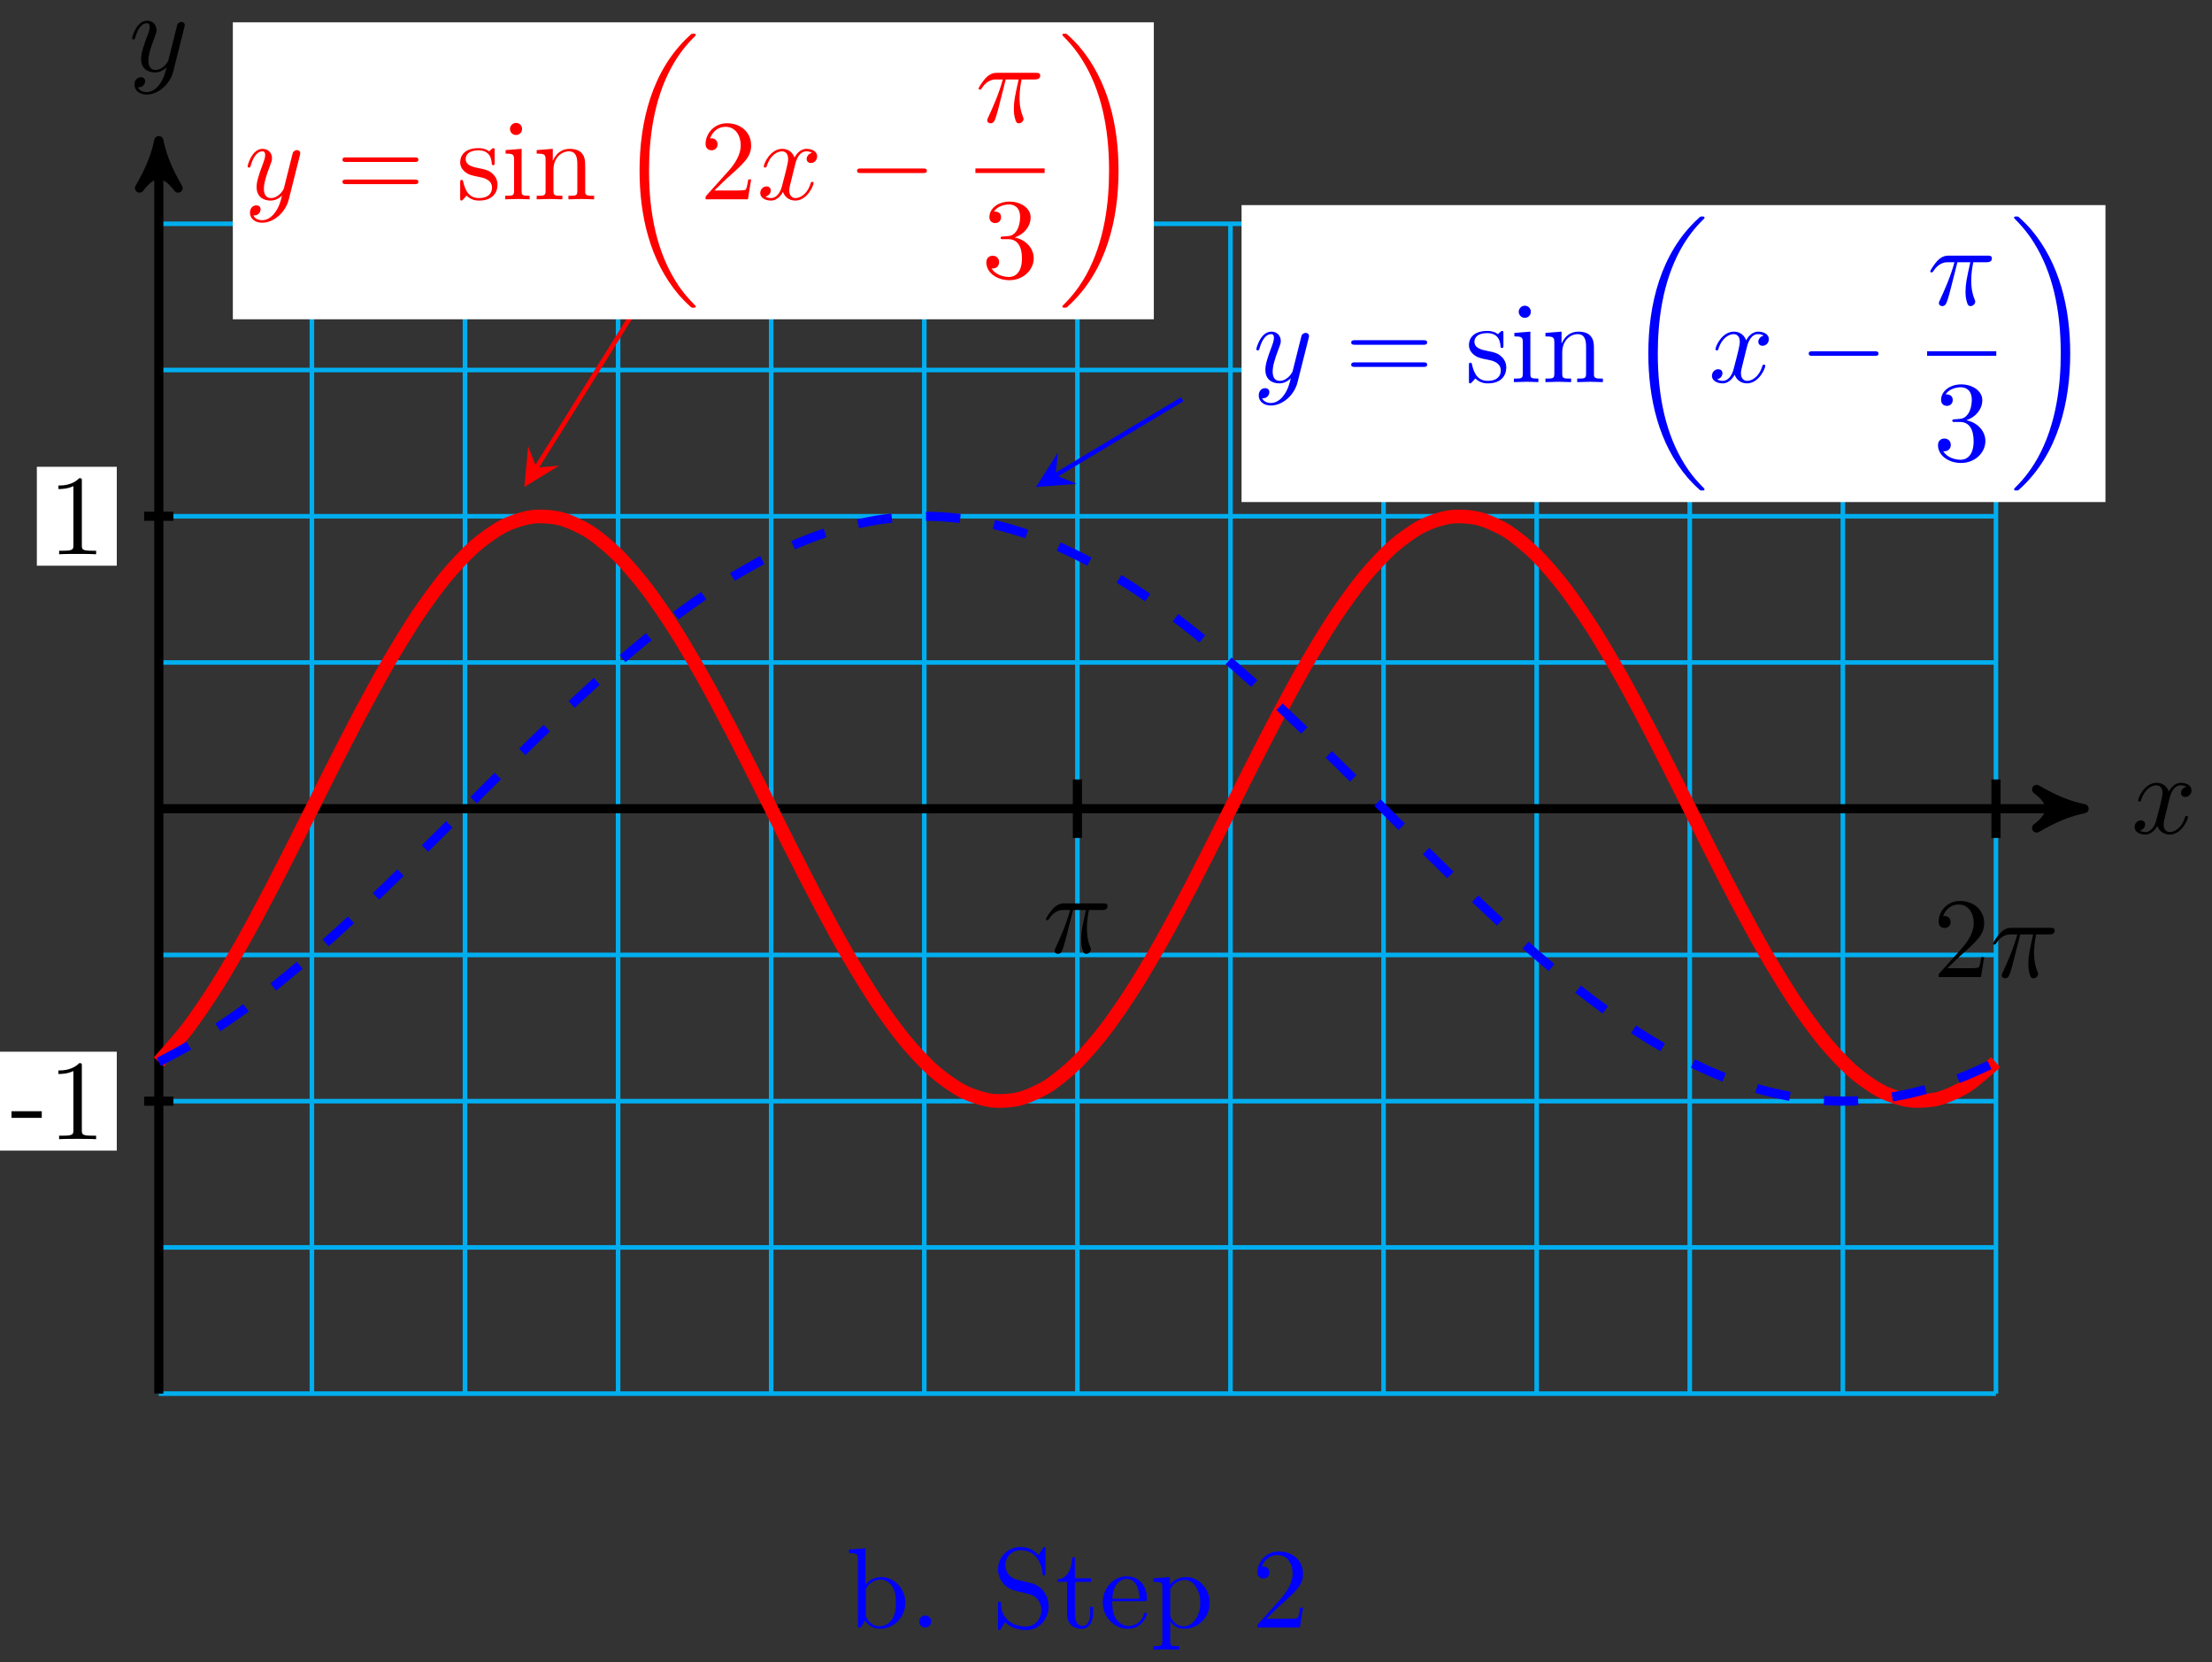 <svg xmlns="http://www.w3.org/2000/svg" xmlns:xlink="http://www.w3.org/1999/xlink" version="1.1" width="193" height="145" viewBox="0 0 193 145">
<rect x="0" y="0" width="193" height="145" fill="#333333" stroke="none"/>
<defs>
<path id="font_1_2" d="M.334 .302C.34 .328 .363 .42 .433 .42 .438 .42 .462 .42 .483 .407 .455 .402 .435 .377 .435 .353 .435 .337 .446 .318 .473 .318 .495 .318 .527 .336 .527 .376 .527 .428 .468 .442 .434 .442 .376 .442 .341 .389 .329 .366 .304 .432 .25 .442 .221 .442 .117 .442 .06 .313 .06 .288 .06 .278 .07 .278 .072 .278 .08 .278 .083 .28 .085 .289 .119 .395 .185 .42 .219 .42 .238 .42 .273 .411 .273 .353 .273 .322 .256 .255 .219 .115 .203 .053 .168 .011 .124 .011 .118 .011 .095 .011 .074 .024 .099 .029 .121 .05 .121 .078 .121 .105 .099 .113 .084 .113 .054 .113 .029 .087 .029 .055 .029 .009 .079-.011 .123-.011 .189-.011 .225 .059 .228 .065 .24 .028 .276-.011 .336-.011 .439-.011 .496 .118 .496 .143 .496 .153 .487 .153 .484 .153 .475 .153 .473 .149 .471 .142 .438 .035 .37 .011 .338 .011 .299 .011 .283 .043 .283 .077 .283 .099 .289 .121 .3 .165L.334 .302Z"/>
<path id="font_1_3" d="M.486 .381C.49 .395 .49 .397 .49 .404 .49 .422 .476 .431 .461 .431 .451 .431 .435 .425 .426 .41 .424 .405 .416 .374 .412 .356 .405 .33 .398 .303 .392 .276L.347 .096C.343 .081 .3 .011 .234 .011 .183 .011 .172 .055 .172 .092 .172 .138 .189 .2 .223 .288 .239 .329 .243 .34 .243 .36 .243 .405 .211 .442 .161 .442 .066 .442 .029 .297 .029 .288 .029 .278 .039 .278 .041 .278 .051 .278 .052 .28 .057 .296 .084 .39 .124 .42 .158 .42 .166 .42 .183 .42 .183 .388 .183 .363 .173 .337 .166 .318 .126 .212 .108 .155 .108 .108 .108 .019 .171-.011 .23-.011 .269-.011 .303 .006 .331 .034 .318-.018 .306-.067 .266-.12 .24-.154 .202-.183 .156-.183 .142-.183 .097-.18 .08-.141 .096-.141 .109-.141 .123-.129 .133-.12 .143-.107 .143-.088 .143-.057 .116-.053 .106-.053 .083-.053 .05-.069 .05-.118 .05-.168 .094-.205 .156-.205 .259-.205 .362-.114 .39-.001L.486 .381Z"/>
<path id="font_2_64" d="M.276 .187V.245H.011V.187H.276Z"/>
<path id="font_2_82" d="M.419 0V.031H.387C.297 .031 .294 .042 .294 .079V.64C.294 .664 .294 .666 .271 .666 .209 .602 .121 .602 .089 .602V.571C.109 .571 .168 .571 .22 .597V.079C.22 .043 .217 .031 .127 .031H.095V0C.13 .003 .217 .003 .257 .003 .297 .003 .384 .003 .419 0Z"/>
<path id="font_1_1" d="M.265 .373H.378C.345 .225 .336 .182 .336 .115 .336 .1 .336 .073 .344 .039 .354-.005 .365-.011 .38-.011 .4-.011 .421 .007 .421 .027 .421 .033 .421 .035 .415 .049 .386 .121 .386 .186 .386 .214 .386 .267 .393 .321 .404 .373H.518C.531 .373 .567 .373 .567 .407 .567 .431 .546 .431 .527 .431H.192C.17 .431 .132 .431 .088 .384 .053 .345 .027 .299 .027 .294 .027 .293 .027 .284 .039 .284 .047 .284 .049 .288 .055 .296 .104 .373 .162 .373 .182 .373H.239C.207 .252 .153 .131 .111 .04 .103 .025 .103 .023 .103 .016 .103-.003 .119-.011 .132-.011 .162-.011 .17 .017 .182 .054 .196 .1 .196 .102 .209 .152L.265 .373Z"/>
<path id="font_3_1" d="M.127 .077 .233 .18C.389 .318 .449 .372 .449 .472 .449 .586 .359 .666 .237 .666 .124 .666 .05 .574 .05 .485 .05 .429 .1 .429 .103 .429 .12 .429 .155 .441 .155 .482 .155 .508 .137 .534 .102 .534 .094 .534 .092 .534 .089 .533 .112 .598 .166 .635 .224 .635 .315 .635 .358 .554 .358 .472 .358 .392 .308 .313 .253 .251L.061 .037C.05 .026 .05 .024 .05 0H.421L.449 .174H.424C.419 .144 .412 .1 .402 .085 .395 .077 .329 .077 .307 .077H.127Z"/>
<path id="font_3_3" d="M.687 .327C.702 .327 .721 .327 .721 .347 .721 .367 .702 .367 .688 .367H.089C.075 .367 .056 .367 .056 .347 .056 .327 .075 .327 .09 .327H.687M.688 .133C.702 .133 .721 .133 .721 .153 .721 .173 .702 .173 .687 .173H.09C.075 .173 .056 .173 .056 .153 .056 .133 .075 .133 .089 .133H.688Z"/>
<path id="font_3_6" d="M.208 .194C.23 .19 .312 .174 .312 .102 .312 .051 .277 .011 .199 .011 .115 .011 .079 .068 .06 .153 .057 .166 .056 .17 .046 .17 .033 .17 .033 .163 .033 .145V.013C.033-.004 .033-.011 .044-.011 .049-.011 .05-.01 .069 .009 .071 .011 .071 .013 .089 .032 .133-.01 .178-.011 .199-.011 .314-.011 .36 .056 .36 .128 .36 .181 .33 .211 .318 .223 .285 .255 .246 .263 .204 .271 .148 .282 .081 .295 .081 .353 .081 .388 .107 .429 .193 .429 .303 .429 .308 .339 .31 .308 .311 .299 .32 .299 .322 .299 .335 .299 .335 .304 .335 .323V.424C.335 .441 .335 .448 .324 .448 .319 .448 .317 .448 .304 .436 .301 .432 .291 .423 .287 .42 .249 .448 .208 .448 .193 .448 .071 .448 .033 .381 .033 .325 .033 .29 .049 .262 .076 .24 .108 .214 .136 .208 .208 .194Z"/>
<path id="font_3_4" d="M.177 .442 .037 .431V.4C.102 .4 .111 .394 .111 .345V.076C.111 .031 .1 .031 .033 .031V0C.065 .001 .119 .003 .143 .003 .178 .003 .213 .001 .247 0V.031C.181 .031 .177 .036 .177 .075V.442M.181 .616C.181 .648 .156 .669 .128 .669 .097 .669 .075 .642 .075 .616 .075 .589 .097 .563 .128 .563 .156 .563 .181 .584 .181 .616Z"/>
<path id="font_3_5" d="M.11 .344V.076C.11 .031 .099 .031 .032 .031V0C.067 .001 .118 .003 .145 .003 .171 .003 .223 .001 .257 0V.031C.19 .031 .179 .031 .179 .076V.26C.179 .364 .25 .42 .314 .42 .377 .42 .388 .366 .388 .309V.076C.388 .031 .377 .031 .31 .031V0C.345 .001 .396 .003 .423 .003 .449 .003 .501 .001 .535 0V.031C.483 .031 .458 .031 .457 .061V.252C.457 .338 .457 .369 .426 .405 .412 .422 .379 .442 .321 .442 .248 .442 .201 .399 .173 .337V.442L.032 .431V.4C.102 .4 .11 .393 .11 .344Z"/>
<path id="font_4_1" d="M.7-2.349C.7-2.345 .698-2.343 .696-2.34 .659-2.303 .592-2.236 .525-2.128 .364-1.87 .291-1.545 .291-1.16 .291-.891 .327-.544 .492-.246 .571-.104 .653-.022 .697 .022 .7 .025 .7 .027 .7 .03 .7 .04 .693 .04 .679 .04 .665 .04 .663 .04 .648 .025 .313-.28 .208-.738 .208-1.159 .208-1.552 .298-1.948 .552-2.247 .572-2.27 .61-2.311 .651-2.347 .663-2.359 .665-2.359 .679-2.359 .693-2.359 .7-2.359 .7-2.349Z"/>
<path id="font_5_1" d="M.659 .23C.676 .23 .694 .23 .694 .25 .694 .27 .676 .27 .659 .27H.118C.101 .27 .083 .27 .083 .25 .083 .23 .101 .23 .118 .23H.659Z"/>
<path id="font_3_2" d="M.29 .352C.372 .379 .43 .449 .43 .528 .43 .61 .342 .666 .246 .666 .145 .666 .069 .606 .069 .53 .069 .497 .091 .478 .12 .478 .151 .478 .171 .5 .171 .529 .171 .579 .124 .579 .109 .579 .14 .628 .206 .641 .242 .641 .283 .641 .338 .619 .338 .529 .338 .517 .336 .459 .31 .415 .28 .367 .246 .364 .221 .363 .213 .362 .189 .36 .182 .36 .174 .359 .167 .358 .167 .348 .167 .337 .174 .337 .191 .337H.235C.317 .337 .354 .269 .354 .17 .354 .034 .285 .006 .241 .006 .198 .006 .123 .022 .088 .081 .123 .076 .154 .098 .154 .136 .154 .172 .127 .192 .098 .192 .074 .192 .042 .178 .042 .134 .042 .043 .135-.022 .244-.022 .366-.022 .457 .068 .457 .17 .457 .253 .394 .331 .29 .352Z"/>
<path id="font_4_2" d="M.527-1.16C.527-.767 .437-.371 .183-.072 .163-.049 .125-.008 .084 .028 .072 .04 .07 .04 .056 .04 .044 .04 .035 .04 .035 .03 .035 .026 .039 .022 .041 .02 .076-.016 .143-.083 .21-.191 .371-.449 .444-.774 .444-1.159 .444-1.428 .408-1.775 .243-2.073 .164-2.215 .081-2.298 .039-2.34 .037-2.343 .035-2.346 .035-2.349 .035-2.359 .044-2.359 .056-2.359 .07-2.359 .072-2.359 .087-2.344 .422-2.039 .527-1.581 .527-1.16Z"/>
<path id="font_2_35" d="M.521 .216C.521 .343 .423 .442 .309 .442 .231 .442 .188 .395 .172 .377V.694L.028 .683V.652C.098 .652 .106 .645 .106 .596V0H.131L.167 .062C.182 .039 .224-.011 .298-.011 .417-.011 .521 .087 .521 .216M.438 .217C.438 .18 .436 .12 .407 .075 .386 .044 .348 .011 .294 .011 .249 .011 .213 .035 .189 .072 .175 .093 .175 .096 .175 .114V.32C.175 .339 .175 .34 .186 .356 .225 .412 .28 .42 .304 .42 .349 .42 .385 .394 .409 .356 .435 .315 .438 .258 .438 .217V.217Z"/>
<path id="font_2_88" d="M.192 .053C.192 .082 .168 .106 .139 .106 .11 .106 .086 .082 .086 .053 .086 .024 .11 0 .139 0 .168 0 .192 .024 .192 .053Z"/>
<path id="font_2_97" d="M.499 .186C.499 .286 .433 .368 .349 .388L.221 .419C.159 .434 .12 .488 .12 .546 .12 .616 .174 .677 .252 .677 .419 .677 .441 .513 .447 .468 .448 .462 .448 .456 .459 .456 .472 .456 .472 .461 .472 .48V.681C.472 .698 .472 .705 .461 .705 .454 .705 .453 .704 .446 .692L.411 .635C.381 .664 .34 .705 .251 .705 .14 .705 .056 .617 .056 .511 .056 .428 .109 .355 .187 .328 .198 .324 .249 .312 .319 .295 .346 .288 .376 .281 .404 .244 .425 .218 .435 .185 .435 .152 .435 .081 .385 .009 .301 .009 .272 .009 .196 .014 .143 .063 .085 .117 .082 .181 .081 .217 .08 .227 .072 .227 .069 .227 .056 .227 .056 .22 .056 .202V.002C.056-.015 .056-.022 .067-.022 .074-.022 .075-.02 .082-.009 .082-.009 .085-.005 .118 .048 .149 .014 .213-.022 .302-.022 .419-.022 .499 .076 .499 .186Z"/>
<path id="font_2_105" d="M.332 .124V.181H.307V.126C.307 .052 .277 .014 .24 .014 .173 .014 .173 .105 .173 .122V.4H.316V.431H.173V.614H.148C.147 .532 .117 .426 .019 .422V.4H.104V.124C.104 .001 .197-.011 .233-.011 .304-.011 .332 .06 .332 .124V.124Z"/>
<path id="font_2_50" d="M.415 .119C.415 .129 .407 .131 .402 .131 .393 .131 .391 .125 .389 .117 .354 .014 .264 .014 .254 .014 .204 .014 .164 .044 .141 .081 .111 .129 .111 .195 .111 .231H.39C.412 .231 .415 .231 .415 .252 .415 .351 .361 .448 .236 .448 .12 .448 .028 .345 .028 .22 .028 .086 .133-.011 .248-.011 .37-.011 .415 .1 .415 .119M.349 .252H.112C.118 .401 .202 .426 .236 .426 .339 .426 .349 .291 .349 .252Z"/>
<path id="font_2_84" d="M.521 .216C.521 .343 .424 .442 .312 .442 .234 .442 .192 .398 .172 .376V.442L.028 .431V.4C.099 .4 .106 .394 .106 .35V-.118C.106-.163 .095-.163 .028-.163V-.194L.14-.191 .253-.194V-.163C.186-.163 .175-.163 .175-.118V.05 .059C.18 .043 .222-.011 .298-.011 .417-.011 .521 .087 .521 .216V.216M.438 .216C.438 .095 .368 .011 .294 .011 .254 .011 .216 .031 .189 .072 .175 .093 .175 .094 .175 .114V.337C.204 .388 .253 .417 .304 .417 .377 .417 .438 .329 .438 .216V.216Z"/>
<path id="font_2_107" d="M.449 .174H.424C.419 .144 .412 .1 .402 .085 .395 .077 .329 .077 .307 .077H.127L.233 .18C.389 .318 .449 .372 .449 .472 .449 .586 .359 .666 .237 .666 .124 .666 .05 .574 .05 .485 .05 .429 .1 .429 .103 .429 .12 .429 .155 .441 .155 .482 .155 .508 .137 .534 .102 .534 .094 .534 .092 .534 .089 .533 .112 .598 .166 .635 .224 .635 .315 .635 .358 .554 .358 .472 .358 .392 .308 .313 .253 .251L.061 .037C.05 .026 .05 .024 .05 0H.421L.449 .174Z"/>
</defs>
<path transform="matrix(1,0,0,-1,13.856,70.546)" stroke-width=".399" stroke-linecap="butt" stroke-miterlimit="10" stroke-linejoin="miter" fill="none" stroke="#00aeef" d="M0-51.024H160.296M0-38.268H160.296M0-25.512H160.296M0-12.756H160.296M0 0H160.296M0 12.756H160.296M0 25.512H160.296M0 38.268H160.296M0 51.024H160.296M0-51.024V51.024M13.358-51.024V51.024M26.716-51.024V51.024M40.073-51.024V51.024M53.431-51.024V51.024M66.789-51.024V51.024M80.147-51.024V51.024M93.505-51.024V51.024M106.862-51.024V51.024M120.22-51.024V51.024M133.578-51.024V51.024M146.936-51.024V51.024M160.294-51.024V51.024M160.296 51.024"/>
<path transform="matrix(1,0,0,-1,13.856,70.546)" stroke-width=".797" stroke-linecap="butt" stroke-miterlimit="10" stroke-linejoin="miter" fill="none" stroke="#000000" d="M0 0H166.944"/>
<path transform="matrix(1,0,0,-1,180.805,70.546)" d="M1.036 0C-.259 .259-1.554 .777-3.108 1.684-1.554 .518-1.554-.518-3.108-1.684-1.554-.777-.259-.259 1.036 0Z"/>
<path transform="matrix(1,0,0,-1,180.805,70.546)" stroke-width=".797" stroke-linecap="butt" stroke-linejoin="round" fill="none" stroke="#000000" d="M1.036 0C-.259 .259-1.554 .777-3.108 1.684-1.554 .518-1.554-.518-3.108-1.684-1.554-.777-.259-.259 1.036 0Z"/>
<use data-text="x" xlink:href="#font_1_2" transform="matrix(9.963,0,0,-9.963,185.959,72.691)"/>
<path transform="matrix(1,0,0,-1,13.856,70.546)" stroke-width=".797" stroke-linecap="butt" stroke-miterlimit="10" stroke-linejoin="miter" fill="none" stroke="#000000" d="M0-51.024V57.243"/>
<path transform="matrix(0,-1,-1,-0,13.856,13.3)" d="M1.036 0C-.259 .259-1.554 .777-3.108 1.684-1.554 .518-1.554-.518-3.108-1.684-1.554-.777-.259-.259 1.036 0Z"/>
<path transform="matrix(0,-1,-1,-0,13.856,13.3)" stroke-width=".797" stroke-linecap="butt" stroke-linejoin="round" fill="none" stroke="#000000" d="M1.036 0C-.259 .259-1.554 .777-3.108 1.684-1.554 .518-1.554-.518-3.108-1.684-1.554-.777-.259-.259 1.036 0Z"/>
<use data-text="y" xlink:href="#font_1_3" transform="matrix(9.963,0,0,-9.963,11.235,6.209)"/>
<path transform="matrix(1,0,0,-1,13.856,70.546)" stroke-width=".797" stroke-linecap="butt" stroke-miterlimit="10" stroke-linejoin="miter" fill="none" stroke="#000000" d="M1.276-25.512H-1.276"/>
<path transform="matrix(1,0,0,-1,13.856,70.546)" d="M-13.958-29.826H-3.667V-21.198H-13.958Z" fill="#ffffff"/>
<use data-text="-" xlink:href="#font_2_64" transform="matrix(9.963,0,0,-9.963,.894,99.377)"/>
<use data-text="1" xlink:href="#font_2_82" transform="matrix(9.963,0,0,-9.963,4.211,99.377)"/>
<path transform="matrix(1,0,0,-1,13.856,70.546)" stroke-width=".797" stroke-linecap="butt" stroke-miterlimit="10" stroke-linejoin="miter" fill="none" stroke="#000000" d="M1.276 25.512H-1.276"/>
<path transform="matrix(1,0,0,-1,13.856,70.546)" d="M-10.641 21.198H-3.667V29.826H-10.641Z" fill="#ffffff"/>
<use data-text="1" xlink:href="#font_2_82" transform="matrix(9.963,0,0,-9.963,4.212,48.351)"/>
<path transform="matrix(1,0,0,-1,13.856,70.546)" stroke-width=".797" stroke-linecap="butt" stroke-miterlimit="10" stroke-linejoin="miter" fill="none" stroke="#000000" d="M80.148 2.551V-2.551"/>
<use data-text="&#x03c0;" xlink:href="#font_1_1" transform="matrix(9.963,0,0,-9.963,90.988,83.099)"/>
<path transform="matrix(1,0,0,-1,13.856,70.546)" stroke-width=".797" stroke-linecap="butt" stroke-miterlimit="10" stroke-linejoin="miter" fill="none" stroke="#000000" d="M160.296 2.551V-2.551"/>
<use data-text="2" xlink:href="#font_3_1" transform="matrix(9.963,0,0,-9.963,168.648,85.23)"/>
<use data-text="&#x03c0;" xlink:href="#font_1_1" transform="matrix(9.963,0,0,-9.963,173.629,85.23)"/>
<path transform="matrix(1,0,0,-1,13.856,70.546)" stroke-width="1.196" stroke-linecap="butt" stroke-miterlimit="10" stroke-linejoin="miter" fill="none" stroke="#ff0000" d="M0-22.094C0-22.094 1.809-20.091 2.504-19.181 3.199-18.27 4.314-16.626 5.008-15.531 5.703-14.435 6.818-12.523 7.513-11.285 8.208-10.046 9.322-7.939 10.017-6.605 10.712-5.272 11.826-3.05 12.521-1.672 13.216-.294 14.331 1.956 15.025 3.325 15.72 4.694 16.835 6.887 17.53 8.195 18.225 9.503 19.339 11.554 20.034 12.75 20.729 13.946 21.843 15.777 22.538 16.815 23.233 17.854 24.348 19.394 25.042 20.234 25.737 21.075 26.852 22.265 27.547 22.876 28.242 23.487 29.356 24.282 30.051 24.64 30.746 24.997 31.86 25.365 32.555 25.455 33.25 25.546 34.365 25.474 35.059 25.294 35.754 25.114 36.869 24.604 37.564 24.161 38.259 23.718 39.373 22.79 40.068 22.1 40.763 21.41 41.877 20.099 42.572 19.189 43.267 18.279 44.382 16.636 45.076 15.541 45.771 14.446 46.886 12.534 47.581 11.296 48.276 10.058 49.39 7.951 50.085 6.617 50.78 5.284 51.894 3.062 52.589 1.684 53.284 .307 54.399-1.944 55.093-3.313 55.788-4.682 56.903-6.876 57.598-8.183 58.293-9.491 59.407-11.543 60.102-12.74 60.797-13.936 61.911-15.767 62.606-16.806 63.301-17.845 64.416-19.385 65.11-20.227 65.805-21.068 66.92-22.259 67.615-22.871 68.31-23.483 69.424-24.278 70.119-24.637 70.814-24.995 71.928-25.363 72.623-25.455 73.318-25.546 74.433-25.474 75.127-25.295 75.822-25.116 76.937-24.607 77.632-24.165 78.327-23.722 79.441-22.795 80.136-22.106 80.831-21.416 81.945-20.106 82.64-19.197 83.335-18.287 84.45-16.645 85.144-15.551 85.839-14.456 86.954-12.544 87.649-11.307 88.344-10.069 89.458-7.963 90.153-6.629 90.848-5.296 91.962-3.074 92.657-1.696 93.352-.318 94.466 1.932 95.161 3.301 95.856 4.67 96.971 6.864 97.666 8.172 98.361 9.48 99.475 11.532 100.17 12.729 100.865 13.926 101.979 15.758 102.674 16.797 103.369 17.836 104.483 19.378 105.178 20.22 105.873 21.062 106.988 22.253 107.683 22.865 108.378 23.478 109.492 24.274 110.187 24.633 110.882 24.993 111.996 25.362 112.691 25.454 113.386 25.546 114.5 25.475 115.195 25.297 115.89 25.119 117.005 24.61 117.7 24.169 118.395 23.727 119.509 22.8 120.204 22.112 120.899 21.423 122.013 20.114 122.708 19.205 123.403 18.296 124.517 16.654 125.212 15.56 125.907 14.466 127.022 12.555 127.717 11.318 128.412 10.08 129.526 7.974 130.221 6.641 130.916 5.307 132.03 3.086 132.725 1.709 133.42 .331 134.534-1.919 135.229-3.289 135.924-4.658 137.039-6.852 137.734-8.16 138.429-9.469 139.543-11.521 140.238-12.718 140.933-13.915 142.047-15.748 142.742-16.788 143.437-17.827 144.551-19.369 145.246-20.212 145.941-21.054 147.056-22.247 147.751-22.86 148.446-23.473 149.56-24.27 150.255-24.63 150.95-24.99 152.064-25.36 152.759-25.453 153.454-25.546 154.568-25.476 155.263-25.299 155.958-25.121 157.073-24.614 157.768-24.172 158.463-23.731 160.272-22.117 160.272-22.117"/>
<path transform="matrix(1,0,0,-1,13.856,70.546)" stroke-width=".797" stroke-linecap="butt" stroke-dasharray="2.989,2.989" stroke-miterlimit="10" stroke-linejoin="miter" fill="none" stroke="#0000ff" d="M0-22.094C0-22.094 1.809-21.14 2.504-20.736 3.199-20.332 4.314-19.638 5.008-19.181 5.703-18.723 6.818-17.946 7.513-17.44 8.208-16.933 9.322-16.081 10.017-15.531 10.712-14.98 11.826-14.062 12.521-13.473 13.216-12.884 14.331-11.907 15.025-11.285 15.72-10.663 16.835-9.637 17.53-8.988 18.225-8.339 19.339-7.275 20.034-6.605 20.729-5.935 21.843-4.843 22.538-4.158 23.233-3.474 24.348-2.364 25.042-1.672 25.737-.98 26.852 .137 27.547 .83 28.242 1.523 29.356 2.637 30.051 3.325 30.746 4.013 31.86 5.112 32.555 5.788 33.25 6.464 34.365 7.538 35.059 8.195 35.754 8.852 36.869 9.891 37.564 10.523 38.259 11.155 39.373 12.149 40.068 12.75 40.763 13.351 41.877 14.29 42.572 14.854 43.267 15.418 44.382 16.294 45.076 16.815 45.771 17.337 46.886 18.14 47.581 18.615 48.276 19.089 49.39 19.812 50.085 20.234 50.78 20.657 51.894 21.293 52.589 21.66 53.284 22.027 54.399 22.569 55.093 22.876 55.788 23.183 56.903 23.628 57.598 23.872 58.293 24.117 59.407 24.46 60.102 24.64 60.797 24.819 61.911 25.055 62.606 25.168 63.301 25.281 64.416 25.41 65.11 25.455 65.805 25.501 66.92 25.52 67.615 25.498 68.31 25.475 69.424 25.384 70.119 25.294 70.814 25.204 71.928 25.004 72.623 24.847 73.318 24.69 74.433 24.384 75.127 24.161 75.822 23.938 76.937 23.528 77.632 23.242 78.327 22.956 79.441 22.446 80.136 22.1 80.831 21.753 81.945 21.148 82.64 20.744 83.335 20.34 84.45 19.646 85.144 19.189 85.839 18.732 86.954 17.955 87.649 17.449 88.344 16.943 89.458 16.091 90.153 15.541 90.848 14.991 91.962 14.073 92.657 13.484 93.352 12.895 94.466 11.918 95.161 11.296 95.856 10.674 96.971 9.649 97.666 9 98.361 8.351 99.475 7.287 100.17 6.617 100.865 5.947 101.979 4.855 102.674 4.17 103.369 3.486 104.483 2.377 105.178 1.684 105.873 .992 106.988-.124 107.683-.818 108.378-1.511 109.492-2.625 110.187-3.313 110.882-4.001 111.996-5.1 112.691-5.776 113.386-6.451 114.5-7.526 115.195-8.183 115.89-8.841 117.005-9.88 117.7-10.512 118.395-11.144 119.509-12.139 120.204-12.74 120.899-13.341 122.013-14.28 122.708-14.844 123.403-15.408 124.517-16.284 125.212-16.806 125.907-17.328 127.022-18.131 127.717-18.606 128.412-19.081 129.526-19.804 130.221-20.227 130.916-20.649 132.03-21.287 132.725-21.653 133.42-22.02 134.534-22.563 135.229-22.871 135.924-23.178 137.039-23.623 137.734-23.868 138.429-24.113 139.543-24.457 140.238-24.637 140.933-24.817 142.047-25.053 142.742-25.167 143.437-25.28 144.551-25.409 145.246-25.455 145.941-25.501 147.056-25.52 147.751-25.498 148.446-25.476 149.56-25.385 150.255-25.295 150.95-25.205 152.064-25.007 152.759-24.85 153.454-24.693 154.568-24.387 155.263-24.165 155.958-23.942 157.073-23.532 157.768-23.246 158.463-22.961 160.272-22.106 160.272-22.106"/>
<path transform="matrix(1,0,0,-1,13.856,70.546)" stroke-width=".399" stroke-linecap="butt" stroke-miterlimit="10" stroke-linejoin="miter" fill="none" stroke="#ff0000" d="M32.946 29.753 44.646 48.473"/>
<path transform="matrix(-.53,.848,.848,.53,46.803,40.791)" d="M1.993 0-1.196 1.594 0 0-1.196-1.594" fill="#ff0000"/>
<path transform="matrix(1,0,0,-1,13.856,70.546)" d="M6.46 42.694H86.817V68.598H6.46Z" fill="#ffffff"/>
<use data-text="y" xlink:href="#font_1_3" transform="matrix(9.963,0,0,-9.963,21.312,17.387)" fill="#ff0000"/>
<use data-text="=" xlink:href="#font_3_3" transform="matrix(9.963,0,0,-9.963,29.321,17.387)" fill="#ff0000"/>
<use data-text="s" xlink:href="#font_3_6" transform="matrix(9.963,0,0,-9.963,39.822,17.387)" fill="#ff0000"/>
<use data-text="i" xlink:href="#font_3_4" transform="matrix(9.963,0,0,-9.963,43.748,17.387)" fill="#ff0000"/>
<use data-text="n" xlink:href="#font_3_5" transform="matrix(9.963,0,0,-9.963,46.507,17.387)" fill="#ff0000"/>
<use data-text="(" xlink:href="#font_4_1" transform="matrix(9.963,0,0,-9.963,53.73,3.339)" fill="#ff0000"/>
<use data-text="2" xlink:href="#font_3_1" transform="matrix(9.963,0,0,-9.963,61.064,17.387)" fill="#ff0000"/>
<use data-text="x" xlink:href="#font_1_2" transform="matrix(9.963,0,0,-9.963,66.045,17.387)" fill="#ff0000"/>
<use data-text="&#x2212;" xlink:href="#font_5_1" transform="matrix(9.963,0,0,-9.963,73.954,17.387)" fill="#ff0000"/>
<use data-text="&#x03c0;" xlink:href="#font_1_1" transform="matrix(9.963,0,0,-9.963,85.112,10.647)" fill="#ff0000"/>
<path transform="matrix(1,0,0,-1,-75.546,-40.166)" stroke-width=".399" stroke-linecap="butt" stroke-miterlimit="10" stroke-linejoin="miter" fill="none" stroke="#ff0000" d="M160.653-55.059H166.69"/>
<use data-text="3" xlink:href="#font_3_2" transform="matrix(9.963,0,0,-9.963,85.64,24.222)" fill="#ff0000"/>
<use data-text=")" xlink:href="#font_4_2" transform="matrix(9.963,0,0,-9.963,92.344,3.339)" fill="#ff0000"/>
<path transform="matrix(1,0,0,-1,13.856,70.546)" stroke-width=".399" stroke-linecap="butt" stroke-miterlimit="10" stroke-linejoin="miter" fill="none" stroke="#0000ff" d="M78.244 29.088 89.292 35.717"/>
<path transform="matrix(-.857,.515,.515,.858,92.103,41.456)" d="M1.993 0-1.196 1.594 0 0-1.196-1.594" fill="#0000ff"/>
<path transform="matrix(1,0,0,-1,13.856,70.546)" d="M94.472 26.75H169.849V52.654H94.472Z" fill="#ffffff"/>
<use data-text="y" xlink:href="#font_1_3" transform="matrix(9.963,0,0,-9.963,109.328,33.333)" fill="#0000ff"/>
<use data-text="=" xlink:href="#font_3_3" transform="matrix(9.963,0,0,-9.963,117.337,33.333)" fill="#0000ff"/>
<use data-text="s" xlink:href="#font_3_6" transform="matrix(9.963,0,0,-9.963,127.838,33.333)" fill="#0000ff"/>
<use data-text="i" xlink:href="#font_3_4" transform="matrix(9.963,0,0,-9.963,131.763,33.333)" fill="#0000ff"/>
<use data-text="n" xlink:href="#font_3_5" transform="matrix(9.963,0,0,-9.963,134.523,33.333)" fill="#0000ff"/>
<use data-text="(" xlink:href="#font_4_1" transform="matrix(9.963,0,0,-9.963,141.746,19.284)" fill="#0000ff"/>
<use data-text="x" xlink:href="#font_1_2" transform="matrix(9.963,0,0,-9.963,149.08,33.333)" fill="#0000ff"/>
<use data-text="&#x2212;" xlink:href="#font_5_1" transform="matrix(9.963,0,0,-9.963,156.988,33.333)" fill="#0000ff"/>
<use data-text="&#x03c0;" xlink:href="#font_1_1" transform="matrix(9.963,0,0,-9.963,168.147,26.593)" fill="#0000ff"/>
<path transform="matrix(1,0,0,-1,12.47,-24.22)" stroke-width=".399" stroke-linecap="butt" stroke-miterlimit="10" stroke-linejoin="miter" fill="none" stroke="#0000ff" d="M155.672-55.059H161.708"/>
<use data-text="3" xlink:href="#font_3_2" transform="matrix(9.963,0,0,-9.963,168.675,40.167)" fill="#0000ff"/>
<use data-text=")" xlink:href="#font_4_2" transform="matrix(9.963,0,0,-9.963,175.379,19.284)" fill="#0000ff"/>
<use data-text="b" xlink:href="#font_2_35" transform="matrix(9.963,0,0,-9.963,73.802,141.977)" fill="#0000ff"/>
<use data-text="." xlink:href="#font_2_88" transform="matrix(9.963,0,0,-9.963,79.341,141.977)" fill="#0000ff"/>
<use data-text="S" xlink:href="#font_2_97" transform="matrix(9.963,0,0,-9.963,86.524,141.977)" fill="#0000ff"/>
<use data-text="t" xlink:href="#font_2_105" transform="matrix(9.963,0,0,-9.963,92.064,141.977)" fill="#0000ff"/>
<use data-text="e" xlink:href="#font_2_50" transform="matrix(9.963,0,0,-9.963,95.939,141.977)" fill="#0000ff"/>
<use data-text="p" xlink:href="#font_2_84" transform="matrix(9.963,0,0,-9.963,100.363,141.977)" fill="#0000ff"/>
<use data-text="2" xlink:href="#font_2_107" transform="matrix(9.963,0,0,-9.963,109.22,141.977)" fill="#0000ff"/>
</svg>
